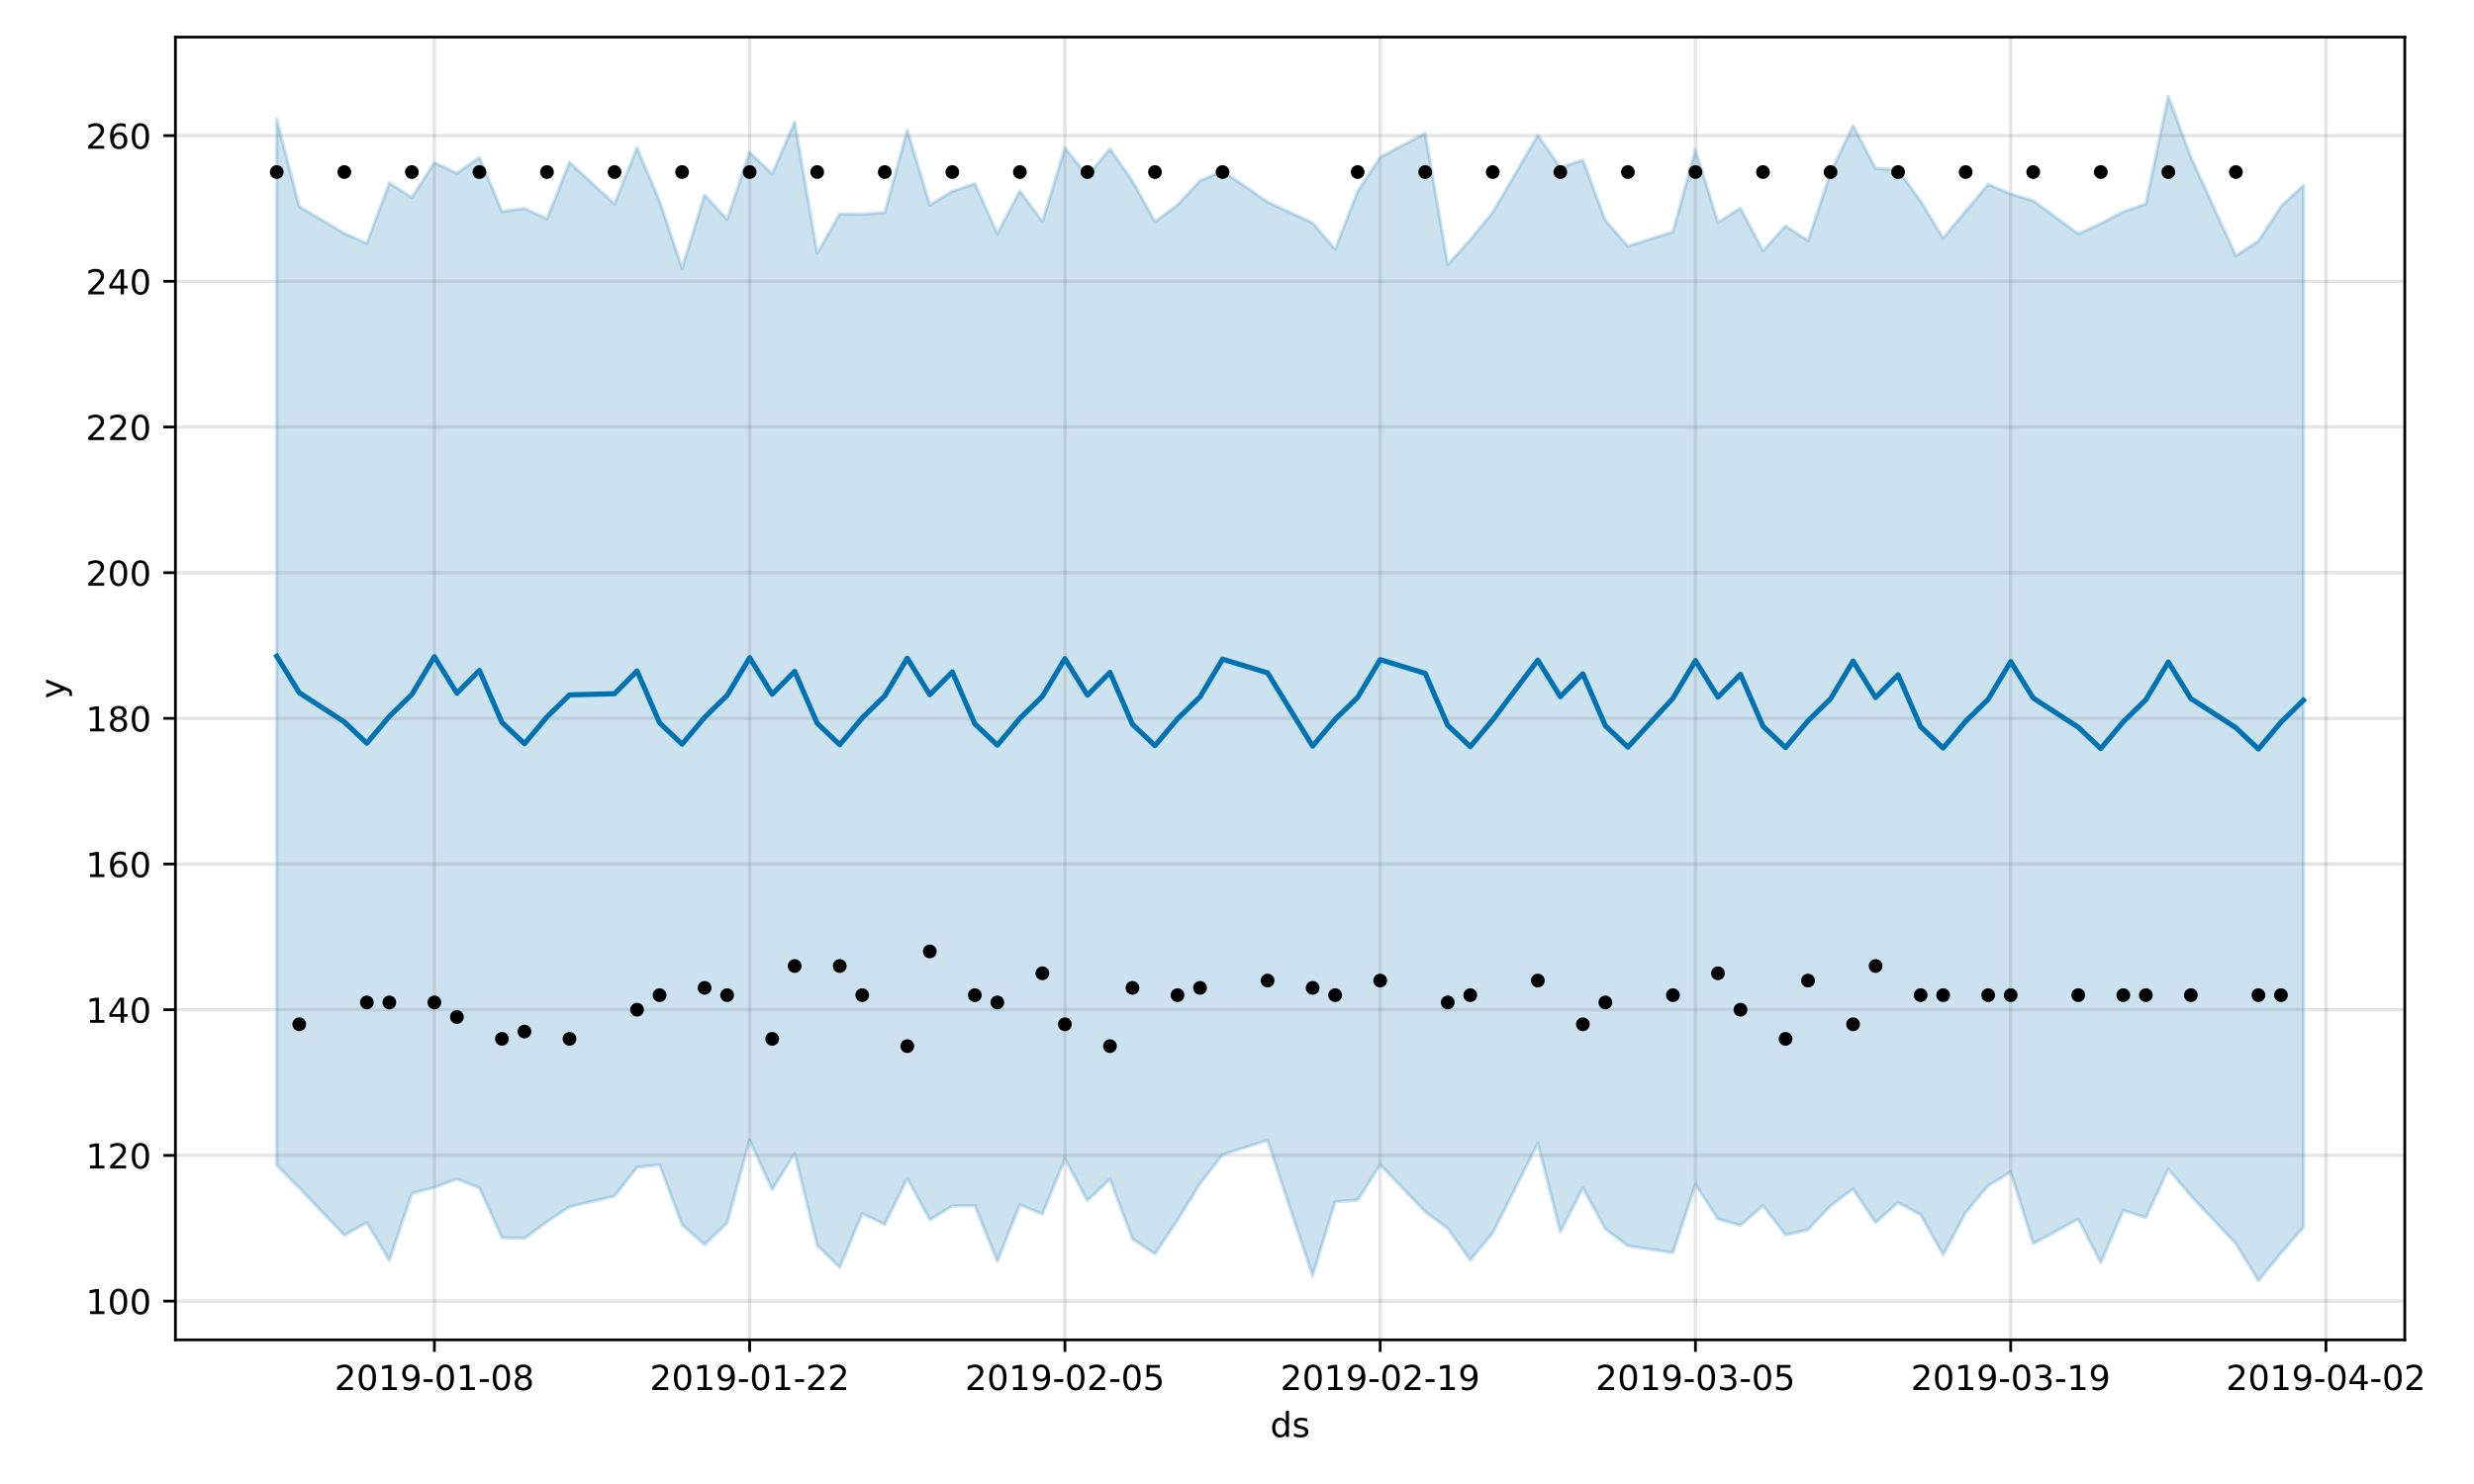 <?xml version="1.0" encoding="utf-8" standalone="no"?>
<!DOCTYPE svg PUBLIC "-//W3C//DTD SVG 1.1//EN"
  "http://www.w3.org/Graphics/SVG/1.1/DTD/svg11.dtd">
<!-- Created with matplotlib (https://matplotlib.org/) -->
<svg height="432pt" version="1.1" viewBox="0 0 720 432" width="720pt" xmlns="http://www.w3.org/2000/svg" xmlns:xlink="http://www.w3.org/1999/xlink">
 <defs>
  <style type="text/css">
*{stroke-linecap:butt;stroke-linejoin:round;}
  </style>
 </defs>
 <g id="figure_1">
  <g id="patch_1">
   <path d="M 0 432 
L 720 432 
L 720 0 
L 0 0 
z
" style="fill:#ffffff;"/>
  </g>
  <g id="axes_1">
   <g id="patch_2">
    <path d="M 51.05 390.04 
L 699.857 390.04 
L 699.857 10.8 
L 51.05 10.8 
z
" style="fill:#ffffff;"/>
   </g>
   <g id="PolyCollection_1">
    <defs>
     <path d="M 80.541 -397.225 
L 80.541 -92.77 
L 87.095 -86.172 
L 100.202 -72.437 
L 106.756 -76.103 
L 113.309 -65.062 
L 119.863 -84.618 
L 126.417 -86.354 
L 132.97 -88.763 
L 139.524 -86.209 
L 146.077 -71.68 
L 152.631 -71.512 
L 159.185 -76.323 
L 165.738 -80.699 
L 178.845 -83.795 
L 185.399 -92.186 
L 191.953 -92.89 
L 198.506 -75.452 
L 205.06 -69.676 
L 211.613 -76.003 
L 218.167 -100.079 
L 224.721 -85.696 
L 231.274 -96.199 
L 237.828 -69.477 
L 244.381 -63.026 
L 250.935 -78.737 
L 257.489 -75.541 
L 264.042 -88.978 
L 270.596 -76.913 
L 277.15 -80.918 
L 283.703 -81.078 
L 290.257 -64.814 
L 296.81 -81.286 
L 303.364 -78.613 
L 309.918 -94.593 
L 316.471 -82.496 
L 323.025 -88.777 
L 329.578 -71.358 
L 336.132 -66.996 
L 342.686 -76.85 
L 349.239 -87.401 
L 355.793 -95.891 
L 368.9 -100.067 
L 382.007 -60.667 
L 388.561 -82.152 
L 395.114 -82.659 
L 401.668 -92.954 
L 414.775 -79.248 
L 421.329 -74.375 
L 427.883 -65.189 
L 434.436 -73.079 
L 447.543 -99.176 
L 454.097 -73.432 
L 460.651 -86.198 
L 467.204 -74.249 
L 473.758 -69.322 
L 486.865 -67.324 
L 493.419 -87.191 
L 499.972 -77.14 
L 506.526 -75.276 
L 513.079 -81.077 
L 519.633 -72.476 
L 526.187 -74.02 
L 532.74 -81.014 
L 539.294 -85.876 
L 545.847 -76.07 
L 552.401 -81.933 
L 558.955 -78.359 
L 565.508 -66.709 
L 572.062 -78.997 
L 578.616 -86.855 
L 585.169 -90.811 
L 591.723 -69.973 
L 604.83 -77.119 
L 611.384 -64.425 
L 617.937 -79.657 
L 624.491 -77.553 
L 631.044 -91.643 
L 637.598 -83.908 
L 650.705 -69.932 
L 657.259 -59.198 
L 663.812 -67.201 
L 670.366 -74.734 
L 670.366 -378.058 
L 670.366 -378.058 
L 663.812 -371.877 
L 657.259 -361.868 
L 650.705 -357.55 
L 637.598 -386.257 
L 631.044 -403.962 
L 624.491 -372.605 
L 617.937 -370.395 
L 611.384 -366.915 
L 604.83 -363.915 
L 591.723 -373.577 
L 585.169 -375.551 
L 578.616 -378.327 
L 572.062 -370.542 
L 565.508 -362.661 
L 558.955 -373.467 
L 552.401 -382.557 
L 545.847 -382.977 
L 539.294 -395.424 
L 532.74 -381.699 
L 526.187 -361.938 
L 519.633 -366.213 
L 513.079 -358.973 
L 506.526 -371.43 
L 499.972 -367.241 
L 493.419 -388.433 
L 486.865 -364.512 
L 473.758 -360.323 
L 467.204 -367.864 
L 460.651 -385.407 
L 454.097 -383.208 
L 447.543 -392.619 
L 434.436 -370.193 
L 427.883 -362.182 
L 421.329 -354.951 
L 414.775 -393.223 
L 401.668 -386.212 
L 395.114 -376.299 
L 388.561 -359.445 
L 382.007 -367.121 
L 368.9 -373.196 
L 355.793 -382.232 
L 349.239 -379.383 
L 342.686 -372.358 
L 336.132 -367.458 
L 329.578 -379.311 
L 323.025 -388.632 
L 316.471 -380.797 
L 309.918 -388.9 
L 303.364 -367.453 
L 296.81 -376.433 
L 290.257 -363.993 
L 283.703 -378.529 
L 277.15 -376.31 
L 270.596 -372.319 
L 264.042 -394.121 
L 257.489 -370.112 
L 250.935 -369.631 
L 244.381 -369.707 
L 237.828 -358.27 
L 231.274 -396.459 
L 224.721 -381.354 
L 218.167 -387.656 
L 211.613 -368.125 
L 205.06 -375.254 
L 198.506 -353.921 
L 191.953 -373.497 
L 185.399 -388.93 
L 178.845 -372.637 
L 165.738 -384.726 
L 159.185 -368.289 
L 152.631 -371.353 
L 146.077 -370.413 
L 139.524 -386.157 
L 132.97 -381.557 
L 126.417 -384.674 
L 119.863 -374.523 
L 113.309 -378.715 
L 106.756 -361.141 
L 100.202 -364.081 
L 87.095 -371.871 
L 80.541 -397.225 
z
" id="m20f69c4c79" style="stroke:#0072b2;stroke-opacity:0.2;"/>
    </defs>
    <g clip-path="url(#pebeca5838d)">
     <use style="fill:#0072b2;fill-opacity:0.2;stroke:#0072b2;stroke-opacity:0.2;" x="0" xlink:href="#m20f69c4c79" y="432"/>
    </g>
   </g>
   <g id="matplotlib.axis_1">
    <g id="xtick_1">
     <g id="line2d_1">
      <path clip-path="url(#pebeca5838d)" d="M 126.417 390.04 
L 126.417 10.8 
" style="fill:none;stroke:#808080;stroke-linecap:square;stroke-opacity:0.2;"/>
     </g>
     <g id="line2d_2">
      <defs>
       <path d="M 0 0 
L 0 3.5 
" id="m11320b4fd4" style="stroke:#000000;stroke-width:0.8;"/>
      </defs>
      <g>
       <use style="stroke:#000000;stroke-width:0.8;" x="126.417" xlink:href="#m11320b4fd4" y="390.04"/>
      </g>
     </g>
     <g id="text_1">
      <!-- 2019-01-08 -->
      <defs>
       <path d="M 19.188 8.297 
L 53.609 8.297 
L 53.609 0 
L 7.328 0 
L 7.328 8.297 
Q 12.938 14.109 22.625 23.891 
Q 32.328 33.688 34.812 36.531 
Q 39.547 41.844 41.422 45.531 
Q 43.312 49.219 43.312 52.781 
Q 43.312 58.594 39.234 62.25 
Q 35.156 65.922 28.609 65.922 
Q 23.969 65.922 18.812 64.312 
Q 13.672 62.703 7.812 59.422 
L 7.812 69.391 
Q 13.766 71.781 18.938 73 
Q 24.125 74.219 28.422 74.219 
Q 39.75 74.219 46.484 68.547 
Q 53.219 62.891 53.219 53.422 
Q 53.219 48.922 51.531 44.891 
Q 49.859 40.875 45.406 35.406 
Q 44.188 33.984 37.641 27.219 
Q 31.109 20.453 19.188 8.297 
z
" id="DejaVuSans-50"/>
       <path d="M 31.781 66.406 
Q 24.172 66.406 20.328 58.906 
Q 16.5 51.422 16.5 36.375 
Q 16.5 21.391 20.328 13.891 
Q 24.172 6.391 31.781 6.391 
Q 39.453 6.391 43.281 13.891 
Q 47.125 21.391 47.125 36.375 
Q 47.125 51.422 43.281 58.906 
Q 39.453 66.406 31.781 66.406 
z
M 31.781 74.219 
Q 44.047 74.219 50.516 64.516 
Q 56.984 54.828 56.984 36.375 
Q 56.984 17.969 50.516 8.266 
Q 44.047 -1.422 31.781 -1.422 
Q 19.531 -1.422 13.062 8.266 
Q 6.594 17.969 6.594 36.375 
Q 6.594 54.828 13.062 64.516 
Q 19.531 74.219 31.781 74.219 
z
" id="DejaVuSans-48"/>
       <path d="M 12.406 8.297 
L 28.516 8.297 
L 28.516 63.922 
L 10.984 60.406 
L 10.984 69.391 
L 28.422 72.906 
L 38.281 72.906 
L 38.281 8.297 
L 54.391 8.297 
L 54.391 0 
L 12.406 0 
z
" id="DejaVuSans-49"/>
       <path d="M 10.984 1.516 
L 10.984 10.5 
Q 14.703 8.734 18.5 7.812 
Q 22.312 6.891 25.984 6.891 
Q 35.75 6.891 40.891 13.453 
Q 46.047 20.016 46.781 33.406 
Q 43.953 29.203 39.594 26.953 
Q 35.25 24.703 29.984 24.703 
Q 19.047 24.703 12.672 31.312 
Q 6.297 37.938 6.297 49.422 
Q 6.297 60.641 12.938 67.422 
Q 19.578 74.219 30.609 74.219 
Q 43.266 74.219 49.922 64.516 
Q 56.594 54.828 56.594 36.375 
Q 56.594 19.141 48.406 8.859 
Q 40.234 -1.422 26.422 -1.422 
Q 22.703 -1.422 18.891 -0.688 
Q 15.094 0.047 10.984 1.516 
z
M 30.609 32.422 
Q 37.25 32.422 41.125 36.953 
Q 45.016 41.5 45.016 49.422 
Q 45.016 57.281 41.125 61.844 
Q 37.25 66.406 30.609 66.406 
Q 23.969 66.406 20.094 61.844 
Q 16.219 57.281 16.219 49.422 
Q 16.219 41.5 20.094 36.953 
Q 23.969 32.422 30.609 32.422 
z
" id="DejaVuSans-57"/>
       <path d="M 4.891 31.391 
L 31.203 31.391 
L 31.203 23.391 
L 4.891 23.391 
z
" id="DejaVuSans-45"/>
       <path d="M 31.781 34.625 
Q 24.75 34.625 20.719 30.859 
Q 16.703 27.094 16.703 20.516 
Q 16.703 13.922 20.719 10.156 
Q 24.75 6.391 31.781 6.391 
Q 38.812 6.391 42.859 10.172 
Q 46.922 13.969 46.922 20.516 
Q 46.922 27.094 42.891 30.859 
Q 38.875 34.625 31.781 34.625 
z
M 21.922 38.812 
Q 15.578 40.375 12.031 44.719 
Q 8.5 49.078 8.5 55.328 
Q 8.5 64.062 14.719 69.141 
Q 20.953 74.219 31.781 74.219 
Q 42.672 74.219 48.875 69.141 
Q 55.078 64.062 55.078 55.328 
Q 55.078 49.078 51.531 44.719 
Q 48 40.375 41.703 38.812 
Q 48.828 37.156 52.797 32.312 
Q 56.781 27.484 56.781 20.516 
Q 56.781 9.906 50.312 4.234 
Q 43.844 -1.422 31.781 -1.422 
Q 19.734 -1.422 13.25 4.234 
Q 6.781 9.906 6.781 20.516 
Q 6.781 27.484 10.781 32.312 
Q 14.797 37.156 21.922 38.812 
z
M 18.312 54.391 
Q 18.312 48.734 21.844 45.562 
Q 25.391 42.391 31.781 42.391 
Q 38.141 42.391 41.719 45.562 
Q 45.312 48.734 45.312 54.391 
Q 45.312 60.062 41.719 63.234 
Q 38.141 66.406 31.781 66.406 
Q 25.391 66.406 21.844 63.234 
Q 18.312 60.062 18.312 54.391 
z
" id="DejaVuSans-56"/>
      </defs>
      <g transform="translate(97.359 404.638)scale(0.1 -0.1)">
       <use xlink:href="#DejaVuSans-50"/>
       <use x="63.623" xlink:href="#DejaVuSans-48"/>
       <use x="127.246" xlink:href="#DejaVuSans-49"/>
       <use x="190.869" xlink:href="#DejaVuSans-57"/>
       <use x="254.492" xlink:href="#DejaVuSans-45"/>
       <use x="290.576" xlink:href="#DejaVuSans-48"/>
       <use x="354.199" xlink:href="#DejaVuSans-49"/>
       <use x="417.822" xlink:href="#DejaVuSans-45"/>
       <use x="453.906" xlink:href="#DejaVuSans-48"/>
       <use x="517.529" xlink:href="#DejaVuSans-56"/>
      </g>
     </g>
    </g>
    <g id="xtick_2">
     <g id="line2d_3">
      <path clip-path="url(#pebeca5838d)" d="M 218.167 390.04 
L 218.167 10.8 
" style="fill:none;stroke:#808080;stroke-linecap:square;stroke-opacity:0.2;"/>
     </g>
     <g id="line2d_4">
      <g>
       <use style="stroke:#000000;stroke-width:0.8;" x="218.167" xlink:href="#m11320b4fd4" y="390.04"/>
      </g>
     </g>
     <g id="text_2">
      <!-- 2019-01-22 -->
      <g transform="translate(189.109 404.638)scale(0.1 -0.1)">
       <use xlink:href="#DejaVuSans-50"/>
       <use x="63.623" xlink:href="#DejaVuSans-48"/>
       <use x="127.246" xlink:href="#DejaVuSans-49"/>
       <use x="190.869" xlink:href="#DejaVuSans-57"/>
       <use x="254.492" xlink:href="#DejaVuSans-45"/>
       <use x="290.576" xlink:href="#DejaVuSans-48"/>
       <use x="354.199" xlink:href="#DejaVuSans-49"/>
       <use x="417.822" xlink:href="#DejaVuSans-45"/>
       <use x="453.906" xlink:href="#DejaVuSans-50"/>
       <use x="517.529" xlink:href="#DejaVuSans-50"/>
      </g>
     </g>
    </g>
    <g id="xtick_3">
     <g id="line2d_5">
      <path clip-path="url(#pebeca5838d)" d="M 309.918 390.04 
L 309.918 10.8 
" style="fill:none;stroke:#808080;stroke-linecap:square;stroke-opacity:0.2;"/>
     </g>
     <g id="line2d_6">
      <g>
       <use style="stroke:#000000;stroke-width:0.8;" x="309.918" xlink:href="#m11320b4fd4" y="390.04"/>
      </g>
     </g>
     <g id="text_3">
      <!-- 2019-02-05 -->
      <defs>
       <path d="M 10.797 72.906 
L 49.516 72.906 
L 49.516 64.594 
L 19.828 64.594 
L 19.828 46.734 
Q 21.969 47.469 24.109 47.828 
Q 26.266 48.188 28.422 48.188 
Q 40.625 48.188 47.75 41.5 
Q 54.891 34.812 54.891 23.391 
Q 54.891 11.625 47.562 5.094 
Q 40.234 -1.422 26.906 -1.422 
Q 22.312 -1.422 17.547 -0.641 
Q 12.797 0.141 7.719 1.703 
L 7.719 11.625 
Q 12.109 9.234 16.797 8.062 
Q 21.484 6.891 26.703 6.891 
Q 35.156 6.891 40.078 11.328 
Q 45.016 15.766 45.016 23.391 
Q 45.016 31 40.078 35.438 
Q 35.156 39.891 26.703 39.891 
Q 22.75 39.891 18.812 39.016 
Q 14.891 38.141 10.797 36.281 
z
" id="DejaVuSans-53"/>
      </defs>
      <g transform="translate(280.86 404.638)scale(0.1 -0.1)">
       <use xlink:href="#DejaVuSans-50"/>
       <use x="63.623" xlink:href="#DejaVuSans-48"/>
       <use x="127.246" xlink:href="#DejaVuSans-49"/>
       <use x="190.869" xlink:href="#DejaVuSans-57"/>
       <use x="254.492" xlink:href="#DejaVuSans-45"/>
       <use x="290.576" xlink:href="#DejaVuSans-48"/>
       <use x="354.199" xlink:href="#DejaVuSans-50"/>
       <use x="417.822" xlink:href="#DejaVuSans-45"/>
       <use x="453.906" xlink:href="#DejaVuSans-48"/>
       <use x="517.529" xlink:href="#DejaVuSans-53"/>
      </g>
     </g>
    </g>
    <g id="xtick_4">
     <g id="line2d_7">
      <path clip-path="url(#pebeca5838d)" d="M 401.668 390.04 
L 401.668 10.8 
" style="fill:none;stroke:#808080;stroke-linecap:square;stroke-opacity:0.2;"/>
     </g>
     <g id="line2d_8">
      <g>
       <use style="stroke:#000000;stroke-width:0.8;" x="401.668" xlink:href="#m11320b4fd4" y="390.04"/>
      </g>
     </g>
     <g id="text_4">
      <!-- 2019-02-19 -->
      <g transform="translate(372.61 404.638)scale(0.1 -0.1)">
       <use xlink:href="#DejaVuSans-50"/>
       <use x="63.623" xlink:href="#DejaVuSans-48"/>
       <use x="127.246" xlink:href="#DejaVuSans-49"/>
       <use x="190.869" xlink:href="#DejaVuSans-57"/>
       <use x="254.492" xlink:href="#DejaVuSans-45"/>
       <use x="290.576" xlink:href="#DejaVuSans-48"/>
       <use x="354.199" xlink:href="#DejaVuSans-50"/>
       <use x="417.822" xlink:href="#DejaVuSans-45"/>
       <use x="453.906" xlink:href="#DejaVuSans-49"/>
       <use x="517.529" xlink:href="#DejaVuSans-57"/>
      </g>
     </g>
    </g>
    <g id="xtick_5">
     <g id="line2d_9">
      <path clip-path="url(#pebeca5838d)" d="M 493.419 390.04 
L 493.419 10.8 
" style="fill:none;stroke:#808080;stroke-linecap:square;stroke-opacity:0.2;"/>
     </g>
     <g id="line2d_10">
      <g>
       <use style="stroke:#000000;stroke-width:0.8;" x="493.419" xlink:href="#m11320b4fd4" y="390.04"/>
      </g>
     </g>
     <g id="text_5">
      <!-- 2019-03-05 -->
      <defs>
       <path d="M 40.578 39.312 
Q 47.656 37.797 51.625 33 
Q 55.609 28.219 55.609 21.188 
Q 55.609 10.406 48.188 4.484 
Q 40.766 -1.422 27.094 -1.422 
Q 22.516 -1.422 17.656 -0.516 
Q 12.797 0.391 7.625 2.203 
L 7.625 11.719 
Q 11.719 9.328 16.594 8.109 
Q 21.484 6.891 26.812 6.891 
Q 36.078 6.891 40.938 10.547 
Q 45.797 14.203 45.797 21.188 
Q 45.797 27.641 41.281 31.266 
Q 36.766 34.906 28.719 34.906 
L 20.219 34.906 
L 20.219 43.016 
L 29.109 43.016 
Q 36.375 43.016 40.234 45.922 
Q 44.094 48.828 44.094 54.297 
Q 44.094 59.906 40.109 62.906 
Q 36.141 65.922 28.719 65.922 
Q 24.656 65.922 20.016 65.031 
Q 15.375 64.156 9.812 62.312 
L 9.812 71.094 
Q 15.438 72.656 20.344 73.438 
Q 25.25 74.219 29.594 74.219 
Q 40.828 74.219 47.359 69.109 
Q 53.906 64.016 53.906 55.328 
Q 53.906 49.266 50.438 45.094 
Q 46.969 40.922 40.578 39.312 
z
" id="DejaVuSans-51"/>
      </defs>
      <g transform="translate(464.361 404.638)scale(0.1 -0.1)">
       <use xlink:href="#DejaVuSans-50"/>
       <use x="63.623" xlink:href="#DejaVuSans-48"/>
       <use x="127.246" xlink:href="#DejaVuSans-49"/>
       <use x="190.869" xlink:href="#DejaVuSans-57"/>
       <use x="254.492" xlink:href="#DejaVuSans-45"/>
       <use x="290.576" xlink:href="#DejaVuSans-48"/>
       <use x="354.199" xlink:href="#DejaVuSans-51"/>
       <use x="417.822" xlink:href="#DejaVuSans-45"/>
       <use x="453.906" xlink:href="#DejaVuSans-48"/>
       <use x="517.529" xlink:href="#DejaVuSans-53"/>
      </g>
     </g>
    </g>
    <g id="xtick_6">
     <g id="line2d_11">
      <path clip-path="url(#pebeca5838d)" d="M 585.169 390.04 
L 585.169 10.8 
" style="fill:none;stroke:#808080;stroke-linecap:square;stroke-opacity:0.2;"/>
     </g>
     <g id="line2d_12">
      <g>
       <use style="stroke:#000000;stroke-width:0.8;" x="585.169" xlink:href="#m11320b4fd4" y="390.04"/>
      </g>
     </g>
     <g id="text_6">
      <!-- 2019-03-19 -->
      <g transform="translate(556.111 404.638)scale(0.1 -0.1)">
       <use xlink:href="#DejaVuSans-50"/>
       <use x="63.623" xlink:href="#DejaVuSans-48"/>
       <use x="127.246" xlink:href="#DejaVuSans-49"/>
       <use x="190.869" xlink:href="#DejaVuSans-57"/>
       <use x="254.492" xlink:href="#DejaVuSans-45"/>
       <use x="290.576" xlink:href="#DejaVuSans-48"/>
       <use x="354.199" xlink:href="#DejaVuSans-51"/>
       <use x="417.822" xlink:href="#DejaVuSans-45"/>
       <use x="453.906" xlink:href="#DejaVuSans-49"/>
       <use x="517.529" xlink:href="#DejaVuSans-57"/>
      </g>
     </g>
    </g>
    <g id="xtick_7">
     <g id="line2d_13">
      <path clip-path="url(#pebeca5838d)" d="M 676.92 390.04 
L 676.92 10.8 
" style="fill:none;stroke:#808080;stroke-linecap:square;stroke-opacity:0.2;"/>
     </g>
     <g id="line2d_14">
      <g>
       <use style="stroke:#000000;stroke-width:0.8;" x="676.92" xlink:href="#m11320b4fd4" y="390.04"/>
      </g>
     </g>
     <g id="text_7">
      <!-- 2019-04-02 -->
      <defs>
       <path d="M 37.797 64.312 
L 12.891 25.391 
L 37.797 25.391 
z
M 35.203 72.906 
L 47.609 72.906 
L 47.609 25.391 
L 58.016 25.391 
L 58.016 17.188 
L 47.609 17.188 
L 47.609 0 
L 37.797 0 
L 37.797 17.188 
L 4.891 17.188 
L 4.891 26.703 
z
" id="DejaVuSans-52"/>
      </defs>
      <g transform="translate(647.862 404.638)scale(0.1 -0.1)">
       <use xlink:href="#DejaVuSans-50"/>
       <use x="63.623" xlink:href="#DejaVuSans-48"/>
       <use x="127.246" xlink:href="#DejaVuSans-49"/>
       <use x="190.869" xlink:href="#DejaVuSans-57"/>
       <use x="254.492" xlink:href="#DejaVuSans-45"/>
       <use x="290.576" xlink:href="#DejaVuSans-48"/>
       <use x="354.199" xlink:href="#DejaVuSans-52"/>
       <use x="417.822" xlink:href="#DejaVuSans-45"/>
       <use x="453.906" xlink:href="#DejaVuSans-48"/>
       <use x="517.529" xlink:href="#DejaVuSans-50"/>
      </g>
     </g>
    </g>
    <g id="text_8">
     <!-- ds -->
     <defs>
      <path d="M 45.406 46.391 
L 45.406 75.984 
L 54.391 75.984 
L 54.391 0 
L 45.406 0 
L 45.406 8.203 
Q 42.578 3.328 38.25 0.953 
Q 33.938 -1.422 27.875 -1.422 
Q 17.969 -1.422 11.734 6.484 
Q 5.516 14.406 5.516 27.297 
Q 5.516 40.188 11.734 48.094 
Q 17.969 56 27.875 56 
Q 33.938 56 38.25 53.625 
Q 42.578 51.266 45.406 46.391 
z
M 14.797 27.297 
Q 14.797 17.391 18.875 11.75 
Q 22.953 6.109 30.078 6.109 
Q 37.203 6.109 41.297 11.75 
Q 45.406 17.391 45.406 27.297 
Q 45.406 37.203 41.297 42.844 
Q 37.203 48.484 30.078 48.484 
Q 22.953 48.484 18.875 42.844 
Q 14.797 37.203 14.797 27.297 
z
" id="DejaVuSans-100"/>
      <path d="M 44.281 53.078 
L 44.281 44.578 
Q 40.484 46.531 36.375 47.5 
Q 32.281 48.484 27.875 48.484 
Q 21.188 48.484 17.844 46.438 
Q 14.5 44.391 14.5 40.281 
Q 14.5 37.156 16.891 35.375 
Q 19.281 33.594 26.516 31.984 
L 29.594 31.297 
Q 39.156 29.25 43.188 25.516 
Q 47.219 21.781 47.219 15.094 
Q 47.219 7.469 41.188 3.016 
Q 35.156 -1.422 24.609 -1.422 
Q 20.219 -1.422 15.453 -0.562 
Q 10.688 0.297 5.422 2 
L 5.422 11.281 
Q 10.406 8.688 15.234 7.391 
Q 20.062 6.109 24.812 6.109 
Q 31.156 6.109 34.562 8.281 
Q 37.984 10.453 37.984 14.406 
Q 37.984 18.062 35.516 20.016 
Q 33.062 21.969 24.703 23.781 
L 21.578 24.516 
Q 13.234 26.266 9.516 29.906 
Q 5.812 33.547 5.812 39.891 
Q 5.812 47.609 11.281 51.797 
Q 16.75 56 26.812 56 
Q 31.781 56 36.172 55.266 
Q 40.578 54.547 44.281 53.078 
z
" id="DejaVuSans-115"/>
     </defs>
     <g transform="translate(369.675 418.317)scale(0.1 -0.1)">
      <use xlink:href="#DejaVuSans-100"/>
      <use x="63.477" xlink:href="#DejaVuSans-115"/>
     </g>
    </g>
   </g>
   <g id="matplotlib.axis_2">
    <g id="ytick_1">
     <g id="line2d_15">
      <path clip-path="url(#pebeca5838d)" d="M 51.05 378.751 
L 699.857 378.751 
" style="fill:none;stroke:#808080;stroke-linecap:square;stroke-opacity:0.2;"/>
     </g>
     <g id="line2d_16">
      <defs>
       <path d="M 0 0 
L -3.5 0 
" id="m74cd63978b" style="stroke:#000000;stroke-width:0.8;"/>
      </defs>
      <g>
       <use style="stroke:#000000;stroke-width:0.8;" x="51.05" xlink:href="#m74cd63978b" y="378.751"/>
      </g>
     </g>
     <g id="text_9">
      <!-- 100 -->
      <g transform="translate(24.962 382.55)scale(0.1 -0.1)">
       <use xlink:href="#DejaVuSans-49"/>
       <use x="63.623" xlink:href="#DejaVuSans-48"/>
       <use x="127.246" xlink:href="#DejaVuSans-48"/>
      </g>
     </g>
    </g>
    <g id="ytick_2">
     <g id="line2d_17">
      <path clip-path="url(#pebeca5838d)" d="M 51.05 336.342 
L 699.857 336.342 
" style="fill:none;stroke:#808080;stroke-linecap:square;stroke-opacity:0.2;"/>
     </g>
     <g id="line2d_18">
      <g>
       <use style="stroke:#000000;stroke-width:0.8;" x="51.05" xlink:href="#m74cd63978b" y="336.342"/>
      </g>
     </g>
     <g id="text_10">
      <!-- 120 -->
      <g transform="translate(24.962 340.141)scale(0.1 -0.1)">
       <use xlink:href="#DejaVuSans-49"/>
       <use x="63.623" xlink:href="#DejaVuSans-50"/>
       <use x="127.246" xlink:href="#DejaVuSans-48"/>
      </g>
     </g>
    </g>
    <g id="ytick_3">
     <g id="line2d_19">
      <path clip-path="url(#pebeca5838d)" d="M 51.05 293.933 
L 699.857 293.933 
" style="fill:none;stroke:#808080;stroke-linecap:square;stroke-opacity:0.2;"/>
     </g>
     <g id="line2d_20">
      <g>
       <use style="stroke:#000000;stroke-width:0.8;" x="51.05" xlink:href="#m74cd63978b" y="293.933"/>
      </g>
     </g>
     <g id="text_11">
      <!-- 140 -->
      <g transform="translate(24.962 297.732)scale(0.1 -0.1)">
       <use xlink:href="#DejaVuSans-49"/>
       <use x="63.623" xlink:href="#DejaVuSans-52"/>
       <use x="127.246" xlink:href="#DejaVuSans-48"/>
      </g>
     </g>
    </g>
    <g id="ytick_4">
     <g id="line2d_21">
      <path clip-path="url(#pebeca5838d)" d="M 51.05 251.524 
L 699.857 251.524 
" style="fill:none;stroke:#808080;stroke-linecap:square;stroke-opacity:0.2;"/>
     </g>
     <g id="line2d_22">
      <g>
       <use style="stroke:#000000;stroke-width:0.8;" x="51.05" xlink:href="#m74cd63978b" y="251.524"/>
      </g>
     </g>
     <g id="text_12">
      <!-- 160 -->
      <defs>
       <path d="M 33.016 40.375 
Q 26.375 40.375 22.484 35.828 
Q 18.609 31.297 18.609 23.391 
Q 18.609 15.531 22.484 10.953 
Q 26.375 6.391 33.016 6.391 
Q 39.656 6.391 43.531 10.953 
Q 47.406 15.531 47.406 23.391 
Q 47.406 31.297 43.531 35.828 
Q 39.656 40.375 33.016 40.375 
z
M 52.594 71.297 
L 52.594 62.312 
Q 48.875 64.062 45.094 64.984 
Q 41.312 65.922 37.594 65.922 
Q 27.828 65.922 22.672 59.328 
Q 17.531 52.734 16.797 39.406 
Q 19.672 43.656 24.016 45.922 
Q 28.375 48.188 33.594 48.188 
Q 44.578 48.188 50.953 41.516 
Q 57.328 34.859 57.328 23.391 
Q 57.328 12.156 50.688 5.359 
Q 44.047 -1.422 33.016 -1.422 
Q 20.359 -1.422 13.672 8.266 
Q 6.984 17.969 6.984 36.375 
Q 6.984 53.656 15.188 63.938 
Q 23.391 74.219 37.203 74.219 
Q 40.922 74.219 44.703 73.484 
Q 48.484 72.75 52.594 71.297 
z
" id="DejaVuSans-54"/>
      </defs>
      <g transform="translate(24.962 255.324)scale(0.1 -0.1)">
       <use xlink:href="#DejaVuSans-49"/>
       <use x="63.623" xlink:href="#DejaVuSans-54"/>
       <use x="127.246" xlink:href="#DejaVuSans-48"/>
      </g>
     </g>
    </g>
    <g id="ytick_5">
     <g id="line2d_23">
      <path clip-path="url(#pebeca5838d)" d="M 51.05 209.116 
L 699.857 209.116 
" style="fill:none;stroke:#808080;stroke-linecap:square;stroke-opacity:0.2;"/>
     </g>
     <g id="line2d_24">
      <g>
       <use style="stroke:#000000;stroke-width:0.8;" x="51.05" xlink:href="#m74cd63978b" y="209.116"/>
      </g>
     </g>
     <g id="text_13">
      <!-- 180 -->
      <g transform="translate(24.962 212.915)scale(0.1 -0.1)">
       <use xlink:href="#DejaVuSans-49"/>
       <use x="63.623" xlink:href="#DejaVuSans-56"/>
       <use x="127.246" xlink:href="#DejaVuSans-48"/>
      </g>
     </g>
    </g>
    <g id="ytick_6">
     <g id="line2d_25">
      <path clip-path="url(#pebeca5838d)" d="M 51.05 166.707 
L 699.857 166.707 
" style="fill:none;stroke:#808080;stroke-linecap:square;stroke-opacity:0.2;"/>
     </g>
     <g id="line2d_26">
      <g>
       <use style="stroke:#000000;stroke-width:0.8;" x="51.05" xlink:href="#m74cd63978b" y="166.707"/>
      </g>
     </g>
     <g id="text_14">
      <!-- 200 -->
      <g transform="translate(24.962 170.506)scale(0.1 -0.1)">
       <use xlink:href="#DejaVuSans-50"/>
       <use x="63.623" xlink:href="#DejaVuSans-48"/>
       <use x="127.246" xlink:href="#DejaVuSans-48"/>
      </g>
     </g>
    </g>
    <g id="ytick_7">
     <g id="line2d_27">
      <path clip-path="url(#pebeca5838d)" d="M 51.05 124.298 
L 699.857 124.298 
" style="fill:none;stroke:#808080;stroke-linecap:square;stroke-opacity:0.2;"/>
     </g>
     <g id="line2d_28">
      <g>
       <use style="stroke:#000000;stroke-width:0.8;" x="51.05" xlink:href="#m74cd63978b" y="124.298"/>
      </g>
     </g>
     <g id="text_15">
      <!-- 220 -->
      <g transform="translate(24.962 128.097)scale(0.1 -0.1)">
       <use xlink:href="#DejaVuSans-50"/>
       <use x="63.623" xlink:href="#DejaVuSans-50"/>
       <use x="127.246" xlink:href="#DejaVuSans-48"/>
      </g>
     </g>
    </g>
    <g id="ytick_8">
     <g id="line2d_29">
      <path clip-path="url(#pebeca5838d)" d="M 51.05 81.889 
L 699.857 81.889 
" style="fill:none;stroke:#808080;stroke-linecap:square;stroke-opacity:0.2;"/>
     </g>
     <g id="line2d_30">
      <g>
       <use style="stroke:#000000;stroke-width:0.8;" x="51.05" xlink:href="#m74cd63978b" y="81.889"/>
      </g>
     </g>
     <g id="text_16">
      <!-- 240 -->
      <g transform="translate(24.962 85.689)scale(0.1 -0.1)">
       <use xlink:href="#DejaVuSans-50"/>
       <use x="63.623" xlink:href="#DejaVuSans-52"/>
       <use x="127.246" xlink:href="#DejaVuSans-48"/>
      </g>
     </g>
    </g>
    <g id="ytick_9">
     <g id="line2d_31">
      <path clip-path="url(#pebeca5838d)" d="M 51.05 39.481 
L 699.857 39.481 
" style="fill:none;stroke:#808080;stroke-linecap:square;stroke-opacity:0.2;"/>
     </g>
     <g id="line2d_32">
      <g>
       <use style="stroke:#000000;stroke-width:0.8;" x="51.05" xlink:href="#m74cd63978b" y="39.481"/>
      </g>
     </g>
     <g id="text_17">
      <!-- 260 -->
      <g transform="translate(24.962 43.28)scale(0.1 -0.1)">
       <use xlink:href="#DejaVuSans-50"/>
       <use x="63.623" xlink:href="#DejaVuSans-54"/>
       <use x="127.246" xlink:href="#DejaVuSans-48"/>
      </g>
     </g>
    </g>
    <g id="text_18">
     <!-- y -->
     <defs>
      <path d="M 32.172 -5.078 
Q 28.375 -14.844 24.75 -17.812 
Q 21.141 -20.797 15.094 -20.797 
L 7.906 -20.797 
L 7.906 -13.281 
L 13.188 -13.281 
Q 16.891 -13.281 18.938 -11.516 
Q 21 -9.766 23.484 -3.219 
L 25.094 0.875 
L 2.984 54.688 
L 12.5 54.688 
L 29.594 11.922 
L 46.688 54.688 
L 56.203 54.688 
z
" id="DejaVuSans-121"/>
     </defs>
     <g transform="translate(18.883 203.379)rotate(-90)scale(0.1 -0.1)">
      <use xlink:href="#DejaVuSans-121"/>
     </g>
    </g>
   </g>
   <g id="line2d_33">
    <defs>
     <path d="M 0 1.5 
C 0.398 1.5 0.779 1.342 1.061 1.061 
C 1.342 0.779 1.5 0.398 1.5 0 
C 1.5 -0.398 1.342 -0.779 1.061 -1.061 
C 0.779 -1.342 0.398 -1.5 0 -1.5 
C -0.398 -1.5 -0.779 -1.342 -1.061 -1.061 
C -1.342 -0.779 -1.5 -0.398 -1.5 0 
C -1.5 0.398 -1.342 0.779 -1.061 1.061 
C -0.779 1.342 -0.398 1.5 0 1.5 
z
" id="m5030a2c32e" style="stroke:#000000;"/>
    </defs>
    <g clip-path="url(#pebeca5838d)">
     <use style="stroke:#000000;" x="80.541" xlink:href="#m5030a2c32e" y="50.083"/>
     <use style="stroke:#000000;" x="87.095" xlink:href="#m5030a2c32e" y="298.174"/>
     <use style="stroke:#000000;" x="100.202" xlink:href="#m5030a2c32e" y="50.083"/>
     <use style="stroke:#000000;" x="106.756" xlink:href="#m5030a2c32e" y="291.813"/>
     <use style="stroke:#000000;" x="113.309" xlink:href="#m5030a2c32e" y="291.813"/>
     <use style="stroke:#000000;" x="119.863" xlink:href="#m5030a2c32e" y="50.083"/>
     <use style="stroke:#000000;" x="126.417" xlink:href="#m5030a2c32e" y="291.813"/>
     <use style="stroke:#000000;" x="132.97" xlink:href="#m5030a2c32e" y="296.054"/>
     <use style="stroke:#000000;" x="139.524" xlink:href="#m5030a2c32e" y="50.083"/>
     <use style="stroke:#000000;" x="146.077" xlink:href="#m5030a2c32e" y="302.415"/>
     <use style="stroke:#000000;" x="152.631" xlink:href="#m5030a2c32e" y="300.294"/>
     <use style="stroke:#000000;" x="159.185" xlink:href="#m5030a2c32e" y="50.083"/>
     <use style="stroke:#000000;" x="165.738" xlink:href="#m5030a2c32e" y="302.415"/>
     <use style="stroke:#000000;" x="178.845" xlink:href="#m5030a2c32e" y="50.083"/>
     <use style="stroke:#000000;" x="185.399" xlink:href="#m5030a2c32e" y="293.933"/>
     <use style="stroke:#000000;" x="191.953" xlink:href="#m5030a2c32e" y="289.692"/>
     <use style="stroke:#000000;" x="198.506" xlink:href="#m5030a2c32e" y="50.083"/>
     <use style="stroke:#000000;" x="205.06" xlink:href="#m5030a2c32e" y="287.572"/>
     <use style="stroke:#000000;" x="211.613" xlink:href="#m5030a2c32e" y="289.692"/>
     <use style="stroke:#000000;" x="218.167" xlink:href="#m5030a2c32e" y="50.083"/>
     <use style="stroke:#000000;" x="224.721" xlink:href="#m5030a2c32e" y="302.415"/>
     <use style="stroke:#000000;" x="231.274" xlink:href="#m5030a2c32e" y="281.21"/>
     <use style="stroke:#000000;" x="237.828" xlink:href="#m5030a2c32e" y="50.083"/>
     <use style="stroke:#000000;" x="244.381" xlink:href="#m5030a2c32e" y="281.21"/>
     <use style="stroke:#000000;" x="250.935" xlink:href="#m5030a2c32e" y="289.692"/>
     <use style="stroke:#000000;" x="257.489" xlink:href="#m5030a2c32e" y="50.083"/>
     <use style="stroke:#000000;" x="264.042" xlink:href="#m5030a2c32e" y="304.535"/>
     <use style="stroke:#000000;" x="270.596" xlink:href="#m5030a2c32e" y="276.97"/>
     <use style="stroke:#000000;" x="277.15" xlink:href="#m5030a2c32e" y="50.083"/>
     <use style="stroke:#000000;" x="283.703" xlink:href="#m5030a2c32e" y="289.692"/>
     <use style="stroke:#000000;" x="290.257" xlink:href="#m5030a2c32e" y="291.813"/>
     <use style="stroke:#000000;" x="296.81" xlink:href="#m5030a2c32e" y="50.083"/>
     <use style="stroke:#000000;" x="303.364" xlink:href="#m5030a2c32e" y="283.331"/>
     <use style="stroke:#000000;" x="309.918" xlink:href="#m5030a2c32e" y="298.174"/>
     <use style="stroke:#000000;" x="316.471" xlink:href="#m5030a2c32e" y="50.083"/>
     <use style="stroke:#000000;" x="323.025" xlink:href="#m5030a2c32e" y="304.535"/>
     <use style="stroke:#000000;" x="329.578" xlink:href="#m5030a2c32e" y="287.572"/>
     <use style="stroke:#000000;" x="336.132" xlink:href="#m5030a2c32e" y="50.083"/>
     <use style="stroke:#000000;" x="342.686" xlink:href="#m5030a2c32e" y="289.692"/>
     <use style="stroke:#000000;" x="349.239" xlink:href="#m5030a2c32e" y="287.572"/>
     <use style="stroke:#000000;" x="355.793" xlink:href="#m5030a2c32e" y="50.083"/>
     <use style="stroke:#000000;" x="368.9" xlink:href="#m5030a2c32e" y="285.451"/>
     <use style="stroke:#000000;" x="382.007" xlink:href="#m5030a2c32e" y="287.572"/>
     <use style="stroke:#000000;" x="388.561" xlink:href="#m5030a2c32e" y="289.692"/>
     <use style="stroke:#000000;" x="395.114" xlink:href="#m5030a2c32e" y="50.083"/>
     <use style="stroke:#000000;" x="401.668" xlink:href="#m5030a2c32e" y="285.451"/>
     <use style="stroke:#000000;" x="414.775" xlink:href="#m5030a2c32e" y="50.083"/>
     <use style="stroke:#000000;" x="421.329" xlink:href="#m5030a2c32e" y="291.813"/>
     <use style="stroke:#000000;" x="427.883" xlink:href="#m5030a2c32e" y="289.692"/>
     <use style="stroke:#000000;" x="434.436" xlink:href="#m5030a2c32e" y="50.083"/>
     <use style="stroke:#000000;" x="447.543" xlink:href="#m5030a2c32e" y="285.451"/>
     <use style="stroke:#000000;" x="454.097" xlink:href="#m5030a2c32e" y="50.083"/>
     <use style="stroke:#000000;" x="460.651" xlink:href="#m5030a2c32e" y="298.174"/>
     <use style="stroke:#000000;" x="467.204" xlink:href="#m5030a2c32e" y="291.813"/>
     <use style="stroke:#000000;" x="473.758" xlink:href="#m5030a2c32e" y="50.083"/>
     <use style="stroke:#000000;" x="486.865" xlink:href="#m5030a2c32e" y="289.692"/>
     <use style="stroke:#000000;" x="493.419" xlink:href="#m5030a2c32e" y="50.083"/>
     <use style="stroke:#000000;" x="499.972" xlink:href="#m5030a2c32e" y="283.331"/>
     <use style="stroke:#000000;" x="506.526" xlink:href="#m5030a2c32e" y="293.933"/>
     <use style="stroke:#000000;" x="513.079" xlink:href="#m5030a2c32e" y="50.083"/>
     <use style="stroke:#000000;" x="519.633" xlink:href="#m5030a2c32e" y="302.415"/>
     <use style="stroke:#000000;" x="526.187" xlink:href="#m5030a2c32e" y="285.451"/>
     <use style="stroke:#000000;" x="532.74" xlink:href="#m5030a2c32e" y="50.083"/>
     <use style="stroke:#000000;" x="539.294" xlink:href="#m5030a2c32e" y="298.174"/>
     <use style="stroke:#000000;" x="545.847" xlink:href="#m5030a2c32e" y="281.21"/>
     <use style="stroke:#000000;" x="552.401" xlink:href="#m5030a2c32e" y="50.083"/>
     <use style="stroke:#000000;" x="558.955" xlink:href="#m5030a2c32e" y="289.692"/>
     <use style="stroke:#000000;" x="565.508" xlink:href="#m5030a2c32e" y="289.692"/>
     <use style="stroke:#000000;" x="572.062" xlink:href="#m5030a2c32e" y="50.083"/>
     <use style="stroke:#000000;" x="578.616" xlink:href="#m5030a2c32e" y="289.692"/>
     <use style="stroke:#000000;" x="585.169" xlink:href="#m5030a2c32e" y="289.692"/>
     <use style="stroke:#000000;" x="591.723" xlink:href="#m5030a2c32e" y="50.083"/>
     <use style="stroke:#000000;" x="604.83" xlink:href="#m5030a2c32e" y="289.692"/>
     <use style="stroke:#000000;" x="611.384" xlink:href="#m5030a2c32e" y="50.083"/>
     <use style="stroke:#000000;" x="617.937" xlink:href="#m5030a2c32e" y="289.692"/>
     <use style="stroke:#000000;" x="624.491" xlink:href="#m5030a2c32e" y="289.692"/>
     <use style="stroke:#000000;" x="631.044" xlink:href="#m5030a2c32e" y="50.083"/>
     <use style="stroke:#000000;" x="637.598" xlink:href="#m5030a2c32e" y="289.692"/>
     <use style="stroke:#000000;" x="650.705" xlink:href="#m5030a2c32e" y="50.083"/>
     <use style="stroke:#000000;" x="657.259" xlink:href="#m5030a2c32e" y="289.692"/>
     <use style="stroke:#000000;" x="663.812" xlink:href="#m5030a2c32e" y="289.692"/>
    </g>
   </g>
   <g id="line2d_34">
    <path clip-path="url(#pebeca5838d)" d="M 80.541 191.034 
L 87.095 201.662 
L 100.202 210.139 
L 106.756 216.354 
L 113.309 208.548 
L 119.863 202.147 
L 126.417 191.175 
L 132.97 201.803 
L 139.524 195.16 
L 146.077 210.281 
L 152.631 216.496 
L 159.185 208.69 
L 165.738 202.288 
L 178.845 201.945 
L 185.399 195.301 
L 191.953 210.422 
L 198.506 216.637 
L 205.06 208.831 
L 211.613 202.43 
L 218.167 191.459 
L 224.721 202.087 
L 231.274 195.443 
L 237.828 210.564 
L 244.381 216.779 
L 250.935 208.973 
L 257.489 202.572 
L 264.042 191.6 
L 270.596 202.228 
L 277.15 195.585 
L 283.703 210.706 
L 290.257 216.921 
L 296.81 209.115 
L 303.364 202.713 
L 309.918 191.742 
L 316.471 202.37 
L 323.025 195.726 
L 329.578 210.847 
L 336.132 217.062 
L 342.686 209.256 
L 349.239 202.855 
L 355.793 191.884 
L 368.9 195.868 
L 382.007 217.204 
L 388.561 209.398 
L 395.114 202.997 
L 401.668 192.025 
L 414.775 196.01 
L 421.329 211.131 
L 427.883 217.346 
L 434.436 209.54 
L 447.543 192.167 
L 454.097 202.795 
L 460.651 196.151 
L 467.204 211.272 
L 473.758 217.487 
L 486.865 203.28 
L 493.419 192.309 
L 499.972 202.937 
L 506.526 196.293 
L 513.079 211.414 
L 519.633 217.629 
L 526.187 209.823 
L 532.74 203.422 
L 539.294 192.45 
L 545.847 203.078 
L 552.401 196.435 
L 558.955 211.556 
L 565.508 217.771 
L 572.062 209.965 
L 578.616 203.563 
L 585.169 192.592 
L 591.723 203.22 
L 604.83 211.697 
L 611.384 217.913 
L 617.937 210.106 
L 624.491 203.705 
L 631.044 192.734 
L 637.598 203.362 
L 650.705 211.839 
L 657.259 218.054 
L 663.812 210.248 
L 670.366 203.847 
" style="fill:none;stroke:#0072b2;stroke-linecap:square;stroke-width:1.5;"/>
   </g>
   <g id="patch_3">
    <path d="M 51.05 390.04 
L 51.05 10.8 
" style="fill:none;stroke:#000000;stroke-linecap:square;stroke-linejoin:miter;stroke-width:0.8;"/>
   </g>
   <g id="patch_4">
    <path d="M 699.857 390.04 
L 699.857 10.8 
" style="fill:none;stroke:#000000;stroke-linecap:square;stroke-linejoin:miter;stroke-width:0.8;"/>
   </g>
   <g id="patch_5">
    <path d="M 51.05 390.04 
L 699.857 390.04 
" style="fill:none;stroke:#000000;stroke-linecap:square;stroke-linejoin:miter;stroke-width:0.8;"/>
   </g>
   <g id="patch_6">
    <path d="M 51.05 10.8 
L 699.857 10.8 
" style="fill:none;stroke:#000000;stroke-linecap:square;stroke-linejoin:miter;stroke-width:0.8;"/>
   </g>
  </g>
 </g>
 <defs>
  <clipPath id="pebeca5838d">
   <rect height="379.24" width="648.807" x="51.05" y="10.8"/>
  </clipPath>
 </defs>
</svg>
